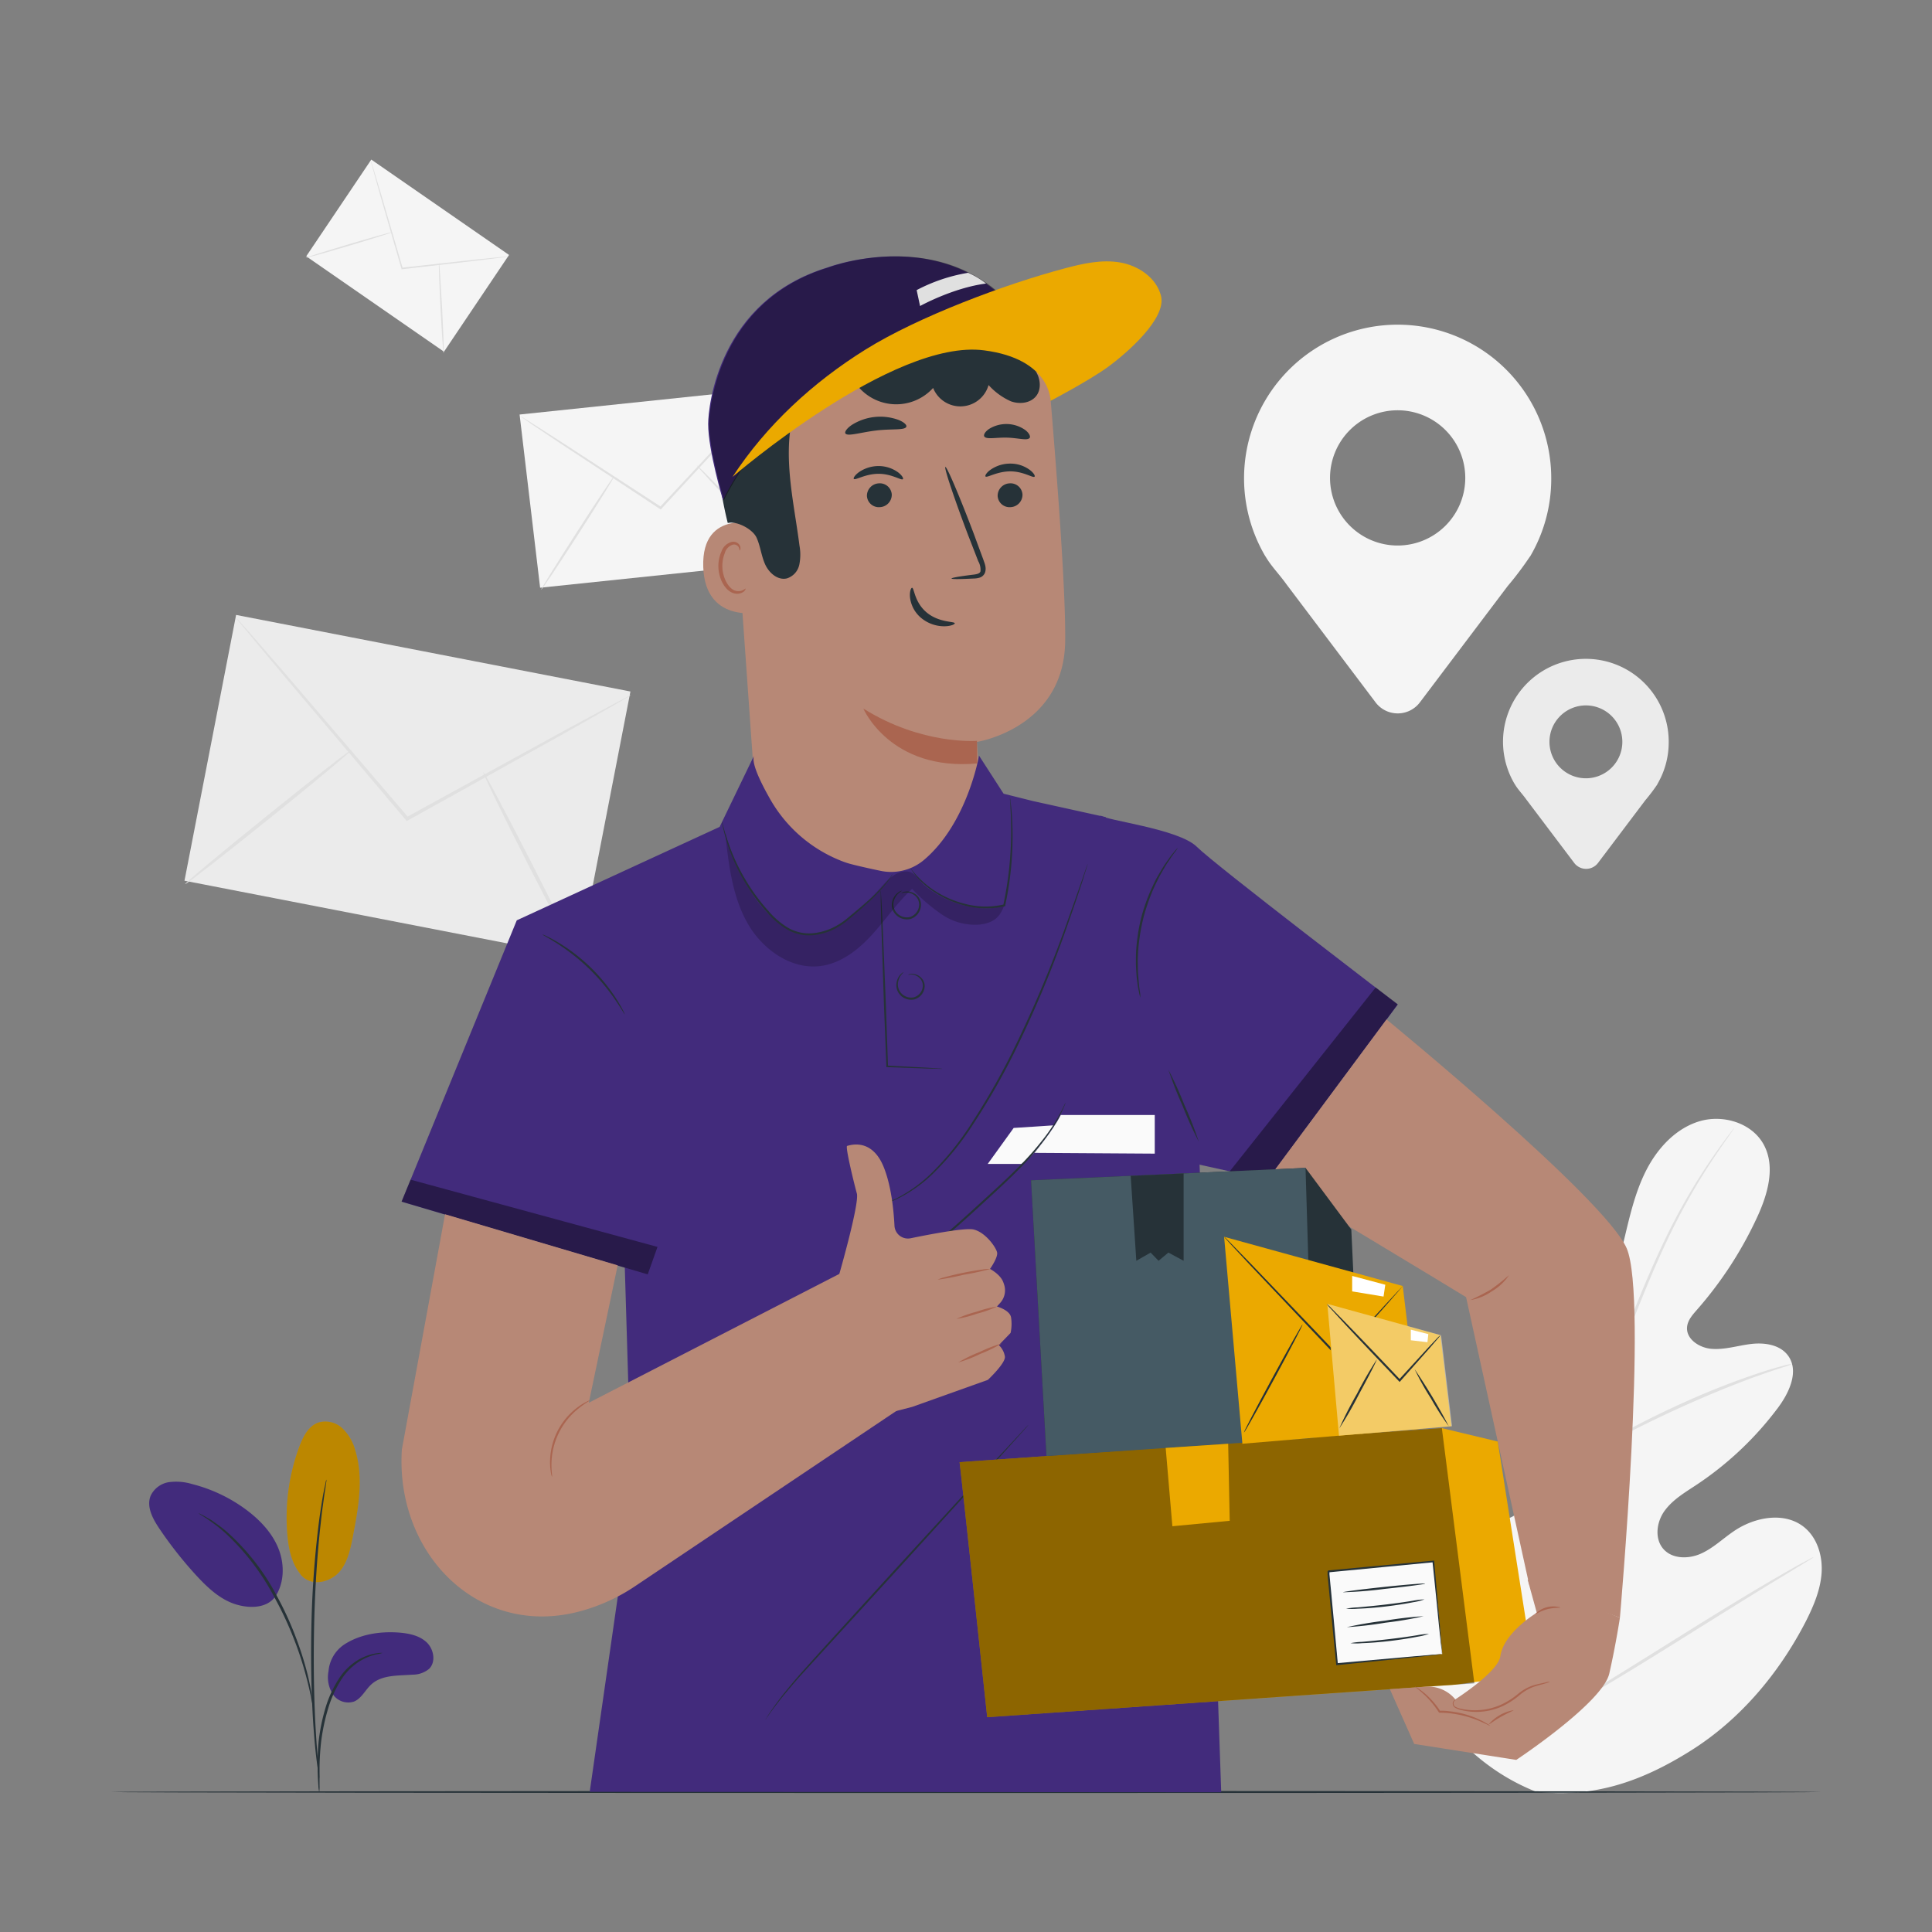 <svg xmlns="http://www.w3.org/2000/svg" viewBox="0 0 500 500"><rect x="0" y="0" width="500" height="500" fill="#808080" stroke="none"/><defs><style>.cls-1{fill:#f5f5f5;}.cls-2{fill:#e0e0e0;}.cls-3{fill:#ebebeb;}.cls-4{fill:#263238;}.cls-5{fill:#b78876;}.cls-6{fill:#aa6550;}.cls-7{fill:#422b7c;}.cls-11,.cls-14,.cls-8{opacity:0.4;}.cls-9{fill:#eba900;}.cls-10{fill:#fafafa;}.cls-12{opacity:0.2;}.cls-13{fill:#455a64;}.cls-14,.cls-15{fill:#fff;}</style></defs><g id="Background_Complete" data-name="Background Complete"><path class="cls-1" d="M397.51,463.69c-26.15-10.36-38.15-38.25-43.46-64.61-.89-4.4-2.46-8.89-1.29-13.21s5.39-8.09,9.73-7.18c3.61.76,5.92,4.19,8.47,6.88a26.23,26.23,0,0,0,12.56,7.35c3.12.79,6.77.85,9.15-1.31,3.28-3,2.49-8.28,1.43-12.62l-5.91-24.24c-1.06-4.33-2.12-8.76-1.75-13.21s2.45-9,6.31-11.11,9.52-1,11.4,3.08c.79,1.68.86,3.6,1.41,5.37s1.86,3.57,3.69,3.67,3.3-1.55,4.3-3.13c3.44-5.44,5.14-11.81,6.65-18.1s2.91-12.7,5.84-18.44,7.66-10.87,13.79-12.7,13.67.44,16.69,6.17.93,12.81-1.78,18.68a99.64,99.64,0,0,1-15.62,24c-1.13,1.29-2.37,2.69-2.51,4.43-.26,3.11,3.17,5.34,6.25,5.61,3.49.31,6.93-.86,10.41-1.26s7.5.22,9.54,3.11c2.83,4,.22,9.55-2.71,13.46a85.17,85.17,0,0,1-21.21,20c-2.91,1.92-6,3.75-8.08,6.6s-2.67,7.13-.39,9.82,6.51,2.72,9.71,1.31,5.76-3.94,8.67-5.9c5.43-3.67,13.23-5.09,18.28-.84,3.31,2.8,4.66,7.46,4.34,11.81s-2.06,8.43-4,12.29C460.48,433,450.38,445,437.68,453s-25.22,12.42-40.17,10.66"/><path class="cls-2" d="M400.37,445.69a399.69,399.69,0,0,1,5.51-45.55q1-6,2.06-11.87c.68-3.89,1.36-7.75,2.26-11.49a198.85,198.85,0,0,1,6.38-21.17c2.35-6.63,4.83-12.84,7.19-18.63s4.68-11.14,7-15.93a157.44,157.44,0,0,1,12.6-21.76c1.68-2.44,3.05-4.3,4-5.54q.69-.88,1.08-1.41a2.62,2.62,0,0,1,.4-.46,3.7,3.7,0,0,1-.33.52l-1,1.45c-.9,1.28-2.23,3.16-3.87,5.62a169.12,169.12,0,0,0-12.34,21.84c-2.27,4.79-4.55,10.14-6.89,15.93s-4.78,12-7.11,18.64A201.91,201.91,0,0,0,411,377c-.89,3.72-1.56,7.55-2.24,11.45s-1.36,7.86-2.05,11.86a406.73,406.73,0,0,0-5.56,45.45"/><path class="cls-2" d="M410.42,376.7a8.66,8.66,0,0,1-.87-1.76c-.51-1.14-1.2-2.82-2-4.91-1.64-4.18-3.71-10-6-16.48s-4.4-12.26-6.09-16.4c-.85-2.07-1.55-3.74-2.05-4.89a8.25,8.25,0,0,1-.68-1.83,9,9,0,0,1,1,1.69c.59,1.11,1.37,2.75,2.29,4.8,1.84,4.1,4.08,9.89,6.34,16.35s4.2,12.15,5.73,16.55l1.77,5A9.47,9.47,0,0,1,410.42,376.7Z"/><path class="cls-2" d="M463.77,353a11.92,11.92,0,0,1-2.17.8c-1.4.46-3.43,1.13-5.92,2-5,1.76-11.77,4.44-19.14,7.73s-13.91,6.56-18.57,9.06c-2.34,1.24-4.21,2.29-5.5,3a13,13,0,0,1-2.05,1.06,12.06,12.06,0,0,1,1.88-1.33c1.25-.81,3.08-1.94,5.39-3.24,4.6-2.64,11.12-6,18.51-9.31a200.92,200.92,0,0,1,19.3-7.53c2.51-.83,4.58-1.41,6-1.78A11.54,11.54,0,0,1,463.77,353Z"/><path class="cls-2" d="M400.81,444.5a3.41,3.41,0,0,1-.54-.59l-1.43-1.79c-1.24-1.57-3-3.88-5.08-6.75-4.21-5.76-9.77-13.9-15.79-22.95s-11.51-17.24-15.59-23.08l-4.86-6.9c-.53-.75-1-1.37-1.31-1.88s-.44-.67-.41-.69.2.18.54.59l1.43,1.79c1.24,1.56,3,3.87,5.08,6.75,4.21,5.76,9.77,13.89,15.8,22.95s11.5,17.24,15.58,23.07l4.86,6.9,1.31,1.89C400.69,444.24,400.84,444.48,400.81,444.5Z"/><path class="cls-2" d="M469.33,403a3.11,3.11,0,0,1-.67.48l-2,1.23-7.33,4.46c-6.2,3.77-14.69,9.07-24.06,14.94s-17.93,11.1-24.2,14.74c-3.13,1.82-5.69,3.26-7.47,4.23l-2.06,1.1a3.08,3.08,0,0,1-.75.33,3.11,3.11,0,0,1,.67-.48l2-1.23,7.33-4.46c6.2-3.77,14.69-9.07,24.07-14.94s17.92-11.09,24.19-14.73c3.13-1.82,5.68-3.27,7.47-4.24l2.06-1.09A2.93,2.93,0,0,1,469.33,403Z"/><rect class="cls-3" x="70.41" y="151.47" width="70.07" height="103.96" transform="translate(-114.37 268.17) rotate(-79.01)"/><path class="cls-2" d="M163.32,179.85a6.51,6.51,0,0,1-1.13.73l-3.32,1.94-12.33,7-40.93,22.78-.33.18-.25-.29-.61-.71L73.76,175.22l-9.21-11.05-2.47-3a6.57,6.57,0,0,1-.81-1.1,8.32,8.32,0,0,1,.95,1l2.61,2.92,9.44,10.86,30.87,36.06.61.71-.59-.11,41.06-22.53,12.47-6.72,3.41-1.78A7.24,7.24,0,0,1,163.32,179.85Z"/><path class="cls-2" d="M47.91,228.82c-.17-.21,9.34-8.14,21.23-17.73s21.66-17.2,21.82-17-9.34,8.14-21.23,17.73S48.07,229,47.91,228.82Z"/><path class="cls-2" d="M125.05,199.82c.23-.12,6,10.72,12.87,24.19s12.27,24.51,12,24.63-6-10.71-12.88-24.2S124.82,199.94,125.05,199.82Z"/><polygon class="cls-1" points="204.29 145.35 139.78 152.1 134.47 107.28 198.98 100.52 204.29 145.35"/><path class="cls-2" d="M199.25,101a3.8,3.8,0,0,1-.53.66l-1.6,1.81-6,6.59-19.95,21.62-.16.18-.21-.14-.5-.32c-9.82-6.48-18.72-12.33-25.22-16.61l-7.61-5.1-2-1.41a4.42,4.42,0,0,1-.69-.52,4.6,4.6,0,0,1,.75.42l2.11,1.32c1.88,1.19,4.5,2.87,7.71,4.93l25.31,16.46.5.32-.37,0c7.84-8.38,14.91-16,20.08-21.49l6.12-6.45c.7-.72,1.26-1.3,1.69-1.73A5.05,5.05,0,0,1,199.25,101Z"/><path class="cls-2" d="M140.05,152.62c-.14-.09,4-6.75,9.21-14.86s9.56-14.61,9.7-14.51-4,6.74-9.21,14.86S140.18,152.71,140.05,152.62Z"/><path class="cls-2" d="M180.34,120.44c.12-.11,5.63,5.48,12.32,12.5s12,12.81,11.9,12.92-5.63-5.48-12.32-12.5S180.22,120.56,180.34,120.44Z"/><polygon class="cls-1" points="114.9 91.02 79.25 66.33 96.09 41.3 131.74 65.98 114.9 91.02"/><path class="cls-2" d="M131.65,66.36a2.59,2.59,0,0,1-.56.11l-1.6.22-5.9.73-19.54,2.26-.16,0,0-.15c0-.13-.07-.26-.11-.39L98.18,49.75c-.68-2.46-1.24-4.46-1.63-5.9l-.43-1.6a2.73,2.73,0,0,1-.12-.57,3.27,3.27,0,0,1,.2.54c.12.4.29.93.49,1.59.43,1.42,1,3.41,1.76,5.85,1.46,5,3.46,11.83,5.66,19.38l.11.38-.2-.14,19.54-2.15,5.92-.6,1.61-.14A3.92,3.92,0,0,1,131.65,66.36Z"/><path class="cls-2" d="M79.16,66.71c0-.1,5-1.68,11.14-3.51s11.22-3.24,11.25-3.14-5,1.69-11.15,3.52S79.19,66.82,79.16,66.71Z"/><path class="cls-2" d="M113.61,68c.11,0,.46,5.23.8,11.7s.51,11.73.4,11.74-.47-5.23-.8-11.7S113.5,68,113.61,68Z"/><path class="cls-1" d="M401.46,123.87a39.75,39.75,0,1,0-74,20.08h0l.11.15c1.52,2.57,3.43,4.41,5.36,7.11L356,181.78a7.19,7.19,0,0,0,11.46,0l22.7-30.07a86.09,86.09,0,0,0,5.77-7.65L396,144h0A39.56,39.56,0,0,0,401.46,123.87Zm-39.75,17.31a17.5,17.5,0,1,1,17.5-17.5A17.5,17.5,0,0,1,361.71,141.18Z"/><path class="cls-3" d="M431.86,192.09A21.44,21.44,0,1,0,392,202.92h0l.06.08c.82,1.38,1.85,2.38,2.89,3.83l12.45,16.49a3.86,3.86,0,0,0,6.17,0l12.24-16.22a45.88,45.88,0,0,0,3.12-4.12l0-.06h0A21.28,21.28,0,0,0,431.86,192.09Zm-21.44,9.33a9.43,9.43,0,1,1,9.44-9.43A9.43,9.43,0,0,1,410.42,201.42Z"/></g><g id="Floor"><path class="cls-4" d="M471.37,463.77c0,.15-99.12.26-221.36.26s-221.38-.11-221.38-.26,99.1-.26,221.38-.26S471.37,463.63,471.37,463.77Z"/></g><g id="Character"><path class="cls-5" d="M189.35,118.94l6.58,93.2a29.06,29.06,0,0,0,29,27h0a29.06,29.06,0,0,0,29-31c-.58-8.87-1.11-16.13-1.11-16.13s22.57-3.51,22.85-26.07c.16-13-2.09-42.6-4-65.25a29.59,29.59,0,0,0-29.49-27.07H228.51A41.75,41.75,0,0,0,189.35,118.94Z"/><path class="cls-6" d="M252.84,191.73s-14.26,1.16-29.41-8.36c0,0,6.95,16.24,29.46,14.21Z"/><path class="cls-4" d="M264.62,128a3.22,3.22,0,0,1-3.11,3.25,3.08,3.08,0,0,1-3.32-2.9,3.23,3.23,0,0,1,3.1-3.26A3.09,3.09,0,0,1,264.62,128Z"/><path class="cls-4" d="M267.74,123.36c-.4.42-2.84-1.38-6.3-1.37s-6,1.74-6.39,1.32c-.18-.19.23-1,1.33-1.76a8.85,8.85,0,0,1,5.11-1.57,8.42,8.42,0,0,1,5,1.62C267.58,122.42,267.94,123.18,267.74,123.36Z"/><path class="cls-4" d="M230.79,128a3.22,3.22,0,0,1-3.11,3.25,3.08,3.08,0,0,1-3.32-2.9,3.23,3.23,0,0,1,3.11-3.26A3.09,3.09,0,0,1,230.79,128Z"/><path class="cls-4" d="M233.67,124c-.4.42-2.85-1.39-6.31-1.38s-6,1.75-6.39,1.32c-.18-.19.22-.94,1.33-1.75a9,9,0,0,1,5.11-1.58,8.62,8.62,0,0,1,5,1.62C233.5,123.06,233.86,123.82,233.67,124Z"/><path class="cls-4" d="M246.25,149.72c0-.2,2.14-.57,5.63-1,.88-.1,1.72-.27,1.87-.88a4.47,4.47,0,0,0-.59-2.62q-1.24-3.21-2.62-6.74c-3.63-9.6-6.27-17.49-5.88-17.63s3.65,7.52,7.29,17.11q1.31,3.56,2.51,6.79c.33,1,.91,2.14.45,3.47a2.18,2.18,0,0,1-1.45,1.29,5.49,5.49,0,0,1-1.5.21C248.44,149.9,246.26,149.92,246.25,149.72Z"/><path class="cls-4" d="M236.05,152.12c.56,0,.57,3.73,3.79,6.4s7.22,2.26,7.25,2.78c.06.24-.89.73-2.58.78a9.38,9.38,0,0,1-6.06-2.11,8.15,8.15,0,0,1-2.94-5.37C235.37,153,235.79,152.1,236.05,152.12Z"/><path class="cls-4" d="M234.56,110.42c-.34,1-3.8.5-7.87,1s-7.36,1.6-7.9.75c-.24-.4.33-1.29,1.66-2.2a13.79,13.79,0,0,1,12-1.33C234,109.24,234.71,110,234.56,110.42Z"/><path class="cls-4" d="M266.47,113.33c-.61.79-3,0-5.87-.07s-5.3.53-5.86-.29c-.25-.4.13-1.19,1.2-1.94a8.48,8.48,0,0,1,9.45.3C266.4,112.13,266.74,113,266.47,113.33Z"/><path class="cls-5" d="M197,135.87c-.39-.17-15.5-4.58-15,10.84s15.87,11.75,15.89,11.3S197,135.87,197,135.87Z"/><path class="cls-6" d="M192.94,152.32c-.07,0-.26.2-.71.42a2.71,2.71,0,0,1-2,.11c-1.65-.55-3.1-3.09-3.27-5.87a9,9,0,0,1,.63-3.87,3.12,3.12,0,0,1,2-2.13,1.37,1.37,0,0,1,1.61.69c.22.42.13.73.21.76s.33-.27.18-.91a1.7,1.7,0,0,0-.64-.94,2,2,0,0,0-1.5-.35,3.79,3.79,0,0,0-2.73,2.48,9.24,9.24,0,0,0-.79,4.33c.2,3.11,1.88,6,4.13,6.54a2.88,2.88,0,0,0,2.45-.49C192.92,152.7,193,152.35,192.94,152.32Z"/><path class="cls-4" d="M188.38,135.35c2.35-.57,6.42,1.6,7.42,3.8s1.22,4.7,2.22,6.91,3.26,4.19,5.62,3.63a4.73,4.73,0,0,0,3.21-3.51,13,13,0,0,0,.05-5c-.91-7.2-2.42-14.34-2.71-21.6s.74-14.79,4.55-21,10.8-10.73,18-10.14c4.79.38,9.19,2.88,13.95,3.55a18.83,18.83,0,0,0,15.66-5.23c.52-.51,2.92-2.1,2.92-2.1,0-.37-.35-3.59-1.62-4.77-9.45-8.73-26.47-11.17-38.95-8s-24.18,12-29.55,23.64-3.77,28-.81,39.8"/><path class="cls-7" d="M271.88,97.26s-59.18-19-84.78,32.16c0,0-3.83-12.81-3.83-19.68,0-4.59,2.74-31.91,30.86-40.51C214.13,69.23,256.48,53.07,271.88,97.26Z"/><path class="cls-4" d="M221,98.54a12.88,12.88,0,0,0,20.49,1.86,7.59,7.59,0,0,0,14.35-.75,17.14,17.14,0,0,0,5.76,4.2c2.25.83,5.1.51,6.57-1.37s1.07-4.85-.41-6.79a14,14,0,0,0-6-4,43.27,43.27,0,0,0-22.34-3.38c-7.55,1-14.86,4.68-19.58,10.66"/><g class="cls-8"><path d="M272.18,97.26a27.51,27.51,0,0,0-18.82-8.55c-17.45-.77-50.13,9.05-66,40.71,0,0-3.83-12.81-3.83-19.68,0-4.59,2.75-31.91,30.86-40.51C214.43,69.23,256.78,53.07,272.18,97.26Z"/></g><path class="cls-9" d="M189.57,123.43c8.77-13.43,20.87-24.53,34.48-33s36.1-16.9,51.6-21c4.66-1.24,9.51-2.32,14.26-1.5s9.39,4,10.56,8.65c1.48,5.85-8.9,14.87-13.77,18.41s-14.82,8.75-14.82,8.75.14-10.84-17.22-13.07C231.06,87.58,189.57,123.43,189.57,123.43Z"/><path class="cls-2" d="M238.11,79.2s8.52-4.72,17.09-5.82a22.28,22.28,0,0,0-4.65-2.78,43.93,43.93,0,0,0-13.32,4.48Z"/><path class="cls-7" d="M286.14,211.46l-18.77-4.14-7.64-1.91-6.36-9.86s-3,17.63-14.39,27.12a13.21,13.21,0,0,1-11.19,2.68c-2.57-.54-5.59-1.2-7.83-1.8-.48-.13-1-.3-1.56-.5a36.61,36.61,0,0,1-19.33-16.67c-2.52-4.48-4.65-9.08-3.92-10.83L186.24,214l-52.5,24.18L103.93,311l57.77,17.08,1.8,60-10.88,75.64,163.43.11-5.8-168.29"/><path class="cls-4" d="M243.89,276.61a6.29,6.29,0,0,1-1,0l-2.91-.07-10.39-.37h-.2V276c-.17-4.51-.38-9.85-.61-15.56-.27-8.23-.51-15.67-.7-21.14-.06-2.66-.11-4.83-.15-6.41,0-.71,0-1.29,0-1.74a2.4,2.4,0,0,1,0-.61,2.66,2.66,0,0,1,.07.6c0,.46.07,1,.11,1.74.08,1.58.19,3.75.32,6.4.22,5.47.52,12.91.85,21.13.2,5.72.38,11.06.54,15.57l-.22-.21,10.39.55,2.9.19A4.61,4.61,0,0,1,243.89,276.61Z"/><path class="cls-4" d="M235,252.3a1.44,1.44,0,0,1,.78-.26,3.37,3.37,0,0,1,3.2,1.79,3,3,0,0,1,.29,1.82,3.68,3.68,0,0,1-2.67,3,3.87,3.87,0,0,1-3.8-1.35,3.69,3.69,0,0,1-.72-3.23,3.93,3.93,0,0,1,1.08-2c.38-.37.66-.49.67-.46s-.2.21-.52.6a4.22,4.22,0,0,0-.87,1.89,3.39,3.39,0,0,0,.72,2.85,3.47,3.47,0,0,0,3.32,1.16,3.23,3.23,0,0,0,2.31-2.58,2.72,2.72,0,0,0-1.07-2.64,3.16,3.16,0,0,0-1.93-.69C235.27,252.24,235,252.34,235,252.3Z"/><path class="cls-4" d="M233.23,231.17a1.6,1.6,0,0,1,.82-.38,3.55,3.55,0,0,1,2.44.36,3.49,3.49,0,0,1,1.31,1.16,3.28,3.28,0,0,1,.55,1.95,3.92,3.92,0,0,1-2.64,3.55,4,4,0,0,1-4.18-1.46,3.51,3.51,0,0,1-.73-1.88,4.14,4.14,0,0,1,.28-1.73,4,4,0,0,1,1.57-1.9,1.63,1.63,0,0,1,.85-.32s-.29.15-.73.49a4,4,0,0,0-1.34,1.86,3.29,3.29,0,0,0,.48,3.19,3.54,3.54,0,0,0,3.65,1.25,3.48,3.48,0,0,0,2.31-3.07,3,3,0,0,0-1.55-2.77,3.62,3.62,0,0,0-2.23-.48C233.54,231.06,233.25,231.21,233.23,231.17Z"/><path class="cls-4" d="M227.91,311.88s.08-.05.25-.11l.75-.29c.67-.23,1.62-.65,2.83-1.21a37.52,37.52,0,0,0,9.2-6.54,73.42,73.42,0,0,0,10.53-13.06,184.28,184.28,0,0,0,10.26-17.88,311.34,311.34,0,0,0,14.57-34.52c1.63-4.52,2.9-8.19,3.79-10.72l1-2.92c.11-.3.21-.55.28-.75a1.39,1.39,0,0,1,.11-.25,1,1,0,0,1-.06.27c-.06.2-.14.45-.23.77-.23.71-.54,1.69-.93,3-.83,2.55-2.05,6.24-3.65,10.77A287.93,287.93,0,0,1,262.19,273a178.54,178.54,0,0,1-10.32,17.91A72.1,72.1,0,0,1,241.19,304a36.37,36.37,0,0,1-9.36,6.45,27,27,0,0,1-2.89,1.13l-.77.24A.88.88,0,0,1,227.91,311.88Z"/><path class="cls-10" d="M262.34,291.91c.43,0,10.38-.68,10.38-.68s-4.11,7.26-8.39,10h-8.71Z"/><path class="cls-4" d="M226.17,333.87a3.23,3.23,0,0,1,.56-.43l1.68-1.16c1.45-1,3.54-2.5,6.05-4.43,5-3.83,11.66-9.55,18.78-16.09,3.56-3.27,7-6.35,9.94-9.31a77.76,77.76,0,0,0,7.33-8.32,45.19,45.19,0,0,0,4-6.3c.44-.77.71-1.4.92-1.82a3.54,3.54,0,0,1,.35-.63,4.2,4.2,0,0,1-.25.67c-.18.43-.43,1.08-.84,1.87a41.32,41.32,0,0,1-3.89,6.43,73.35,73.35,0,0,1-7.29,8.44c-2.95,3-6.37,6.09-9.93,9.35-7.12,6.54-13.79,12.24-18.9,16-2.55,1.89-4.68,3.33-6.16,4.3-.75.48-1.34.83-1.74,1.08A3.12,3.12,0,0,1,226.17,333.87Z"/><path class="cls-4" d="M198.13,445s0-.09.12-.24.25-.39.41-.66c.37-.57.93-1.41,1.68-2.47,1.5-2.1,3.82-5.06,6.88-8.54,6.16-6.91,14.79-16.34,24.29-26.78L256,379.62l7.45-8,2-2.17.54-.55.2-.18s-.05.08-.16.21l-.5.59-2,2.24-7.33,8.15L231.9,406.63l-24.4,26.68c-3.09,3.44-5.45,6.35-7,8.41-.77,1-1.36,1.85-1.75,2.41l-.45.63A1.82,1.82,0,0,1,198.13,445Z"/><path class="cls-7" d="M284.84,211c.86,1.29,20.18,3.44,24.91,8.16s52,40.8,52,40.8L328.06,305.3l-21.74-4.79Z"/><polygon class="cls-11" points="356.02 255.56 318.25 303.14 328.06 305.3 361.71 259.91 356.02 255.56"/><path class="cls-4" d="M295.13,258.2a10.89,10.89,0,0,1-.39-1.58c-.11-.51-.24-1.14-.33-1.88s-.24-1.58-.29-2.52-.15-2-.15-3.07,0-2.28.09-3.52a48.78,48.78,0,0,1,1.25-8A48.06,48.06,0,0,1,298,230c.53-1.12,1-2.2,1.57-3.16s1.06-1.85,1.57-2.64,1-1.47,1.44-2.08a18.48,18.48,0,0,1,1.17-1.51,9.35,9.35,0,0,1,1.09-1.21,9.89,9.89,0,0,1-.93,1.33c-.31.42-.69.93-1.09,1.56s-.91,1.3-1.37,2.11-1,1.67-1.5,2.65-1,2-1.51,3.14a52,52,0,0,0-2.58,7.57,52.59,52.59,0,0,0-1.27,7.89c-.07,1.23-.16,2.4-.13,3.49s0,2.11.08,3,.14,1.77.21,2.51.16,1.37.24,1.88A8.69,8.69,0,0,1,295.13,258.2Z"/><path class="cls-4" d="M310.25,295.48a97.7,97.7,0,0,1-4.17-9.23,99.1,99.1,0,0,1-3.7-9.42,99.65,99.65,0,0,1,4.18,9.22A95.69,95.69,0,0,1,310.25,295.48Z"/><path class="cls-4" d="M161.7,262.54c-.08,0-.89-1.45-2.42-3.7a53.14,53.14,0,0,0-6.82-8.13,54.13,54.13,0,0,0-8.32-6.57c-2.3-1.46-3.81-2.22-3.77-2.3a5,5,0,0,1,1.1.45,32.25,32.25,0,0,1,2.86,1.54,46.19,46.19,0,0,1,8.5,6.51,46.89,46.89,0,0,1,6.76,8.3c.73,1.16,1.28,2.12,1.62,2.81A4.87,4.87,0,0,1,161.7,262.54Z"/><polygon class="cls-11" points="103.93 310.97 106.26 305.3 170.16 322.7 167.63 329.81 103.93 310.97"/><path class="cls-10" d="M274.52,288.56h24.33v10l-31.13-.2S272.53,292.57,274.52,288.56Z"/><g class="cls-12"><path d="M187.74,216.2c.88,7.8,1.84,15.85,5.7,22.69s11.41,12.23,19.18,11.08c5.18-.77,9.57-4.23,13.1-8.11s6.49-8.27,10.34-11.82a45.6,45.6,0,0,0,7.76,6.67,15.21,15.21,0,0,0,9.73,2.57c3.39-.41,5.26-1.76,6.33-5-3.62,1.12-5.61.95-9.22.26a25.21,25.21,0,0,1-10.91-5c-2.12-1.67-2.89-4.18-5.58-4-2.49.14-4.44,2.11-6.08,4a70,70,0,0,1-8.68,8.36c-3,2.37-5.9,4-9.72,3.89-6.29-.14-11.44-5.08-14.91-10.33a51.78,51.78,0,0,1-7-15.81"/></g><path class="cls-4" d="M261.38,206.47a2.59,2.59,0,0,1,.11.56c0,.37.12.91.19,1.61.15,1.4.3,3.43.36,6a85.05,85.05,0,0,1-1.87,19.57l0,.16,0,.16-.15,0a21.18,21.18,0,0,1-10.77-.29,25.2,25.2,0,0,1-8-3.74,20.6,20.6,0,0,1-4.37-4,14,14,0,0,1-.94-1.3,3,3,0,0,1-.29-.49,25.56,25.56,0,0,0,5.8,5.52,25.85,25.85,0,0,0,7.9,3.58,21.14,21.14,0,0,0,10.52.25l-.19.19,0-.16a91.28,91.28,0,0,0,2-19.46c0-2.51-.11-4.54-.19-5.95,0-.65-.07-1.18-.1-1.61A2.08,2.08,0,0,1,261.38,206.47Z"/><path class="cls-4" d="M231,226.2a2.54,2.54,0,0,1-.32.6,16.43,16.43,0,0,1-1.1,1.6,43.07,43.07,0,0,1-4.92,5.19c-1.11,1-2.36,2.11-3.71,3.25-.68.57-1.36,1.17-2.12,1.77a19.72,19.72,0,0,1-2.47,1.59,15.19,15.19,0,0,1-6,1.83,11.35,11.35,0,0,1-6.6-1.46,20.92,20.92,0,0,1-5.17-4.35,51.15,51.15,0,0,1-3.9-4.92,50.42,50.42,0,0,1-5.09-9.31,47.91,47.91,0,0,1-2.24-6.78c-.21-.82-.34-1.46-.42-1.9a3.4,3.4,0,0,1-.1-.67,2.94,2.94,0,0,1,.2.65c.12.43.28,1.06.51,1.87a56.71,56.71,0,0,0,2.39,6.69,51.79,51.79,0,0,0,5.15,9.17,50.54,50.54,0,0,0,3.88,4.85,20.54,20.54,0,0,0,5,4.25,10.92,10.92,0,0,0,6.31,1.4,15.06,15.06,0,0,0,5.84-1.74,18.58,18.58,0,0,0,2.43-1.54c.73-.56,1.43-1.17,2.11-1.73,1.36-1.13,2.62-2.19,3.74-3.19a48,48,0,0,0,5-5c.53-.64.92-1.17,1.18-1.53A4.18,4.18,0,0,1,231,226.2Z"/><path class="cls-5" d="M209.46,341.1l7.71-11.24s5.3-18.42,4.58-21-3.06-12.18-2.51-12.3,6.32-2.26,9.45,5.44c1.95,4.8,2.59,11.12,2.8,15.2a3.49,3.49,0,0,0,4.19,3.26c5.33-1.1,14.2-2.77,16.31-2.26,3.06.73,5.8,4.63,6.06,5.94s-1.84,4.26-1.84,4.26,2.6,1.33,3.4,3.34c.11.27.2.54.28.8a4.84,4.84,0,0,1-1.07,4.68l-.82.9s3.25.89,3.65,2.75a11.11,11.11,0,0,1-.11,4.09l-3.05,3.15a5.15,5.15,0,0,1,1.58,3c.16,1.72-4.41,6-4.41,6l-19.61,7-7.78,2Z"/><path class="cls-6" d="M256.27,328.42a69.54,69.54,0,0,1-6.8,1.47,67.57,67.57,0,0,1-6.82,1.3,8.5,8.5,0,0,1,1.93-.67c1.21-.34,2.9-.76,4.79-1.14s3.6-.66,4.86-.82A7.65,7.65,0,0,1,256.27,328.42Z"/><path class="cls-6" d="M258.06,338.12a28.71,28.71,0,0,1-5.19,1.85,29,29,0,0,1-5.34,1.36,28.71,28.71,0,0,1,5.19-1.85A29,29,0,0,1,258.06,338.12Z"/><path class="cls-6" d="M259.23,347.69a35.93,35.93,0,0,1-5.51,2.69A36.1,36.1,0,0,1,248,352.6a35.93,35.93,0,0,1,5.51-2.69A36.1,36.1,0,0,1,259.23,347.69Z"/><path class="cls-5" d="M164.28,410.56l72.12-48.38-18.2-33-65.82,33.85,7.47-35.56-44.67-13.22L104,375.15h0c-1.72,27.08,20,48.94,46.18,41.83h0A47.7,47.7,0,0,0,164.28,410.56Z"/><path class="cls-6" d="M142.85,382.17a3.05,3.05,0,0,1-.25-.91,16.72,16.72,0,0,1-.25-2.55,18,18,0,0,1,1.86-8.21,17.82,17.82,0,0,1,5.45-6.42,14.7,14.7,0,0,1,2.18-1.34,3.17,3.17,0,0,1,.88-.35c0,.09-1.17.66-2.84,2a18.63,18.63,0,0,0-7.16,14.35C142.67,380.84,143,382.16,142.85,382.17Z"/><path class="cls-5" d="M328.06,305.3c.45-.62,51.36,30.4,51.36,30.4l16.32,74.35,23.49,8.62s7.33-82.74,1.75-95.62-62.15-59.22-62.15-59.22Z"/><path class="cls-6" d="M390.54,330a13.43,13.43,0,0,1-4.41,4.16,13.61,13.61,0,0,1-5.62,2.3,56.85,56.85,0,0,0,5.34-2.74A53.47,53.47,0,0,0,390.54,330Z"/><polygon class="cls-4" points="266.83 305.46 270.82 376.82 352.18 371.32 349.72 318.2 337.87 302.25 266.83 305.46"/><path class="cls-9" d="M248.34,378.41c.24,1.37,7.15,66,7.15,66L376.58,436l20.49-2.75-9.45-60.18-14.47-3.47Z"/><path class="cls-11" d="M373.15,369.59l-124.81,8.82c.24,1.37,7.15,66,7.15,66l126.07-8.77Z"/><polygon class="cls-13" points="339.98 372.14 270.82 376.82 266.83 305.46 337.87 302.25 339.98 372.14"/><polygon class="cls-4" points="292.62 304.3 294.08 326.29 297.78 324.17 299.83 326.29 302.38 324.17 306.32 326.29 306.32 303.68 292.62 304.3"/><polygon class="cls-9" points="321.53 373.64 316.8 320.08 363.03 332.82 367.49 369.79 321.53 373.64"/><path class="cls-4" d="M363,332.83a2.13,2.13,0,0,1-.29.38l-.89,1.05-3.4,3.88-11.81,13.25-.18.2-.19-.19L340,344.8l-16.47-17.4-4.95-5.32-1.33-1.46a2.84,2.84,0,0,1-.43-.54,4,4,0,0,1,.51.46l1.4,1.4,5.06,5.2,16.58,17.3,6.28,6.61h-.37l12-13.13,3.51-3.78.95-1A2,2,0,0,1,363,332.83Z"/><path class="cls-4" d="M337.11,342.75c.13.07-3.17,6.39-7.36,14.12s-7.69,13.94-7.82,13.87,3.17-6.39,7.36-14.12S337,342.68,337.11,342.75Z"/><path class="cls-4" d="M366.41,369.79c-.12.07-3.32-5.05-7.15-11.43s-6.84-11.63-6.71-11.71,3.32,5.05,7.15,11.44S366.54,369.72,366.41,369.79Z"/><polygon class="cls-9" points="346.36 371.55 343.34 337.44 372.78 345.56 375.62 369.1 346.36 371.55"/><polygon class="cls-14" points="346.53 371.55 343.51 337.44 372.96 345.56 375.79 369.1 346.53 371.55"/><path class="cls-4" d="M372.78,345.56a5.66,5.66,0,0,1-.73.93c-.55.65-1.27,1.48-2.14,2.49l-7.5,8.46-.18.21-.19-.2-4-4.2c-4.11-4.31-7.81-8.24-10.47-11.1l-3.12-3.41a9.79,9.79,0,0,1-1.1-1.3,10.42,10.42,0,0,1,1.24,1.16l3.25,3.29c2.73,2.8,6.47,6.69,10.58,11l4,4.21H362l7.63-8.34,2.26-2.39A6.36,6.36,0,0,1,372.78,345.56Z"/><path class="cls-4" d="M356.28,351.88c.12.07-1.94,4.11-4.61,9a97,97,0,0,1-5.06,8.79,96.75,96.75,0,0,1,4.6-9A95.54,95.54,0,0,1,356.28,351.88Z"/><path class="cls-4" d="M374.94,369.1a71.32,71.32,0,0,1-4.64-7.23,68.16,68.16,0,0,1-4.19-7.51,147,147,0,0,1,8.83,14.74Z"/><polygon class="cls-15" points="365.12 344.12 365.12 346.86 369.42 347.36 369.65 345.27 365.12 344.12"/><path class="cls-15" d="M349.94,330.21v4l8.12,1.34.45-3.06Z"/><polygon class="cls-9" points="318.25 393.58 317.85 373.64 301.68 374.73 303.41 394.99 318.25 393.58"/><rect class="cls-10" x="344.88" y="405.32" width="27.27" height="24.12" transform="translate(-37.79 35.7) rotate(-5.42)"/><path class="cls-4" d="M373.22,428.1a3.57,3.57,0,0,1-.07-.46c0-.33-.09-.76-.15-1.3-.12-1.16-.3-2.81-.52-4.88-.43-4.22-1-10.18-1.76-17.35l.24.2-27.13,2.61c-.06.06.44-.53.23-.28h0v.18l0,.21,0,.4.08.82.15,1.62c.11,1.07.21,2.13.31,3.19.19,2.11.39,4.17.58,6.19.37,4,.73,7.85,1.05,11.38l-.25-.2,19.59-1.74,5.56-.47,1.49-.11a3.45,3.45,0,0,1,.53,0,2.9,2.9,0,0,1-.47.07l-1.44.17-5.5.58-19.71,2-.23,0,0-.23c-.35-3.54-.72-7.36-1.11-11.38q-.28-3-.59-6.19c-.1-1.06-.2-2.12-.3-3.2-.05-.53-.1-1.07-.16-1.61l-.07-.82,0-.4,0-.21v-.18h0c-.21.25.28-.35.24-.29l27.14-2.53.22,0,0,.22c.64,7.23,1.17,13.25,1.55,17.51.17,2.05.3,3.68.4,4.84,0,.53.07.95.09,1.27A2.55,2.55,0,0,1,373.22,428.1Z"/><path class="cls-4" d="M368.82,409.84c0,.15-4.73.76-10.6,1.38a106.2,106.2,0,0,1-10.65.86c0-.14,4.73-.76,10.6-1.38S368.81,409.7,368.82,409.84Z"/><path class="cls-4" d="M368.66,413.92a15.06,15.06,0,0,1-2.91.73c-1.82.36-4.35.78-7.16,1.11s-5.38.51-7.23.57a16.76,16.76,0,0,1-3,0,18.4,18.4,0,0,1,3-.34c1.84-.17,4.38-.4,7.18-.73s5.33-.69,7.16-1A20,20,0,0,1,368.66,413.92Z"/><path class="cls-4" d="M369.81,422.84a15.62,15.62,0,0,1-2.92.73c-1.82.36-4.35.78-7.16,1.11s-5.37.51-7.23.57a15.53,15.53,0,0,1-3,0,18.36,18.36,0,0,1,3-.34c1.84-.16,4.39-.4,7.19-.73s5.33-.69,7.16-1A19.85,19.85,0,0,1,369.81,422.84Z"/><path class="cls-4" d="M368.44,418.27a92.8,92.8,0,0,1-9.89,1.68,95.5,95.5,0,0,1-10,1.16,99.3,99.3,0,0,1,9.89-1.68A98.87,98.87,0,0,1,368.44,418.27Z"/><path class="cls-5" d="M392.41,455.46s22.35-14.79,24.07-22.35,2.75-14.44,2.75-14.44l-23.88-9.89,2.37,8.6s-8.56,5.09-9.44,11.26c-.58,4.11-11.65,11.15-11.65,11.15h0A9.13,9.13,0,0,0,369,436.5l-9.3.66,6.29,14.17Z"/><path class="cls-6" d="M401.14,435.19a3.56,3.56,0,0,1-1.05.43c-.7.23-1.74.46-3,.86a12.16,12.16,0,0,0-3.88,2.26,19.45,19.45,0,0,1-4.78,3,16.22,16.22,0,0,1-10.14.85,5.45,5.45,0,0,1-1.69-.63,1.24,1.24,0,0,1-.62-1.24.92.92,0,0,1,.5-.72c.2-.07.31,0,.31,0s-.11,0-.26.11a.85.85,0,0,0-.35.66,1,1,0,0,0,.58,1,5.62,5.62,0,0,0,1.62.51,16.64,16.64,0,0,0,9.85-1,19.51,19.51,0,0,0,4.68-2.94,12.09,12.09,0,0,1,4.06-2.22c1.28-.36,2.32-.53,3-.71A7.51,7.51,0,0,1,401.14,435.19Z"/><path class="cls-6" d="M385.66,446.66c0,.08-1.15-.58-3.05-1.37a27.82,27.82,0,0,0-7.75-1.93c-.78-.08-1.55-.1-2.29-.12h-.14l-.08-.12a24,24,0,0,0-4.15-4.9c-1.21-1.09-2-1.65-2-1.71s.24.08.62.32a18.33,18.33,0,0,1,1.56,1.13,20.91,20.91,0,0,1,4.37,4.89l-.21-.12c.76,0,1.54,0,2.34.12a24.53,24.53,0,0,1,7.85,2.11,19.36,19.36,0,0,1,2.17,1.16A3,3,0,0,1,385.66,446.66Z"/><path class="cls-6" d="M391.7,442.6c0,.14-1.51.71-3.27,1.71s-3.05,2.05-3.15,1.93a10.88,10.88,0,0,1,6.42-3.64Z"/><path class="cls-6" d="M403.81,416c0,.16-1.56,0-3.34.45s-3,1.37-3.14,1.24a6.53,6.53,0,0,1,6.48-1.69Z"/></g><g id="Plant"><path class="cls-9" d="M77.77,407.47c2.94,3.5,7.91,1.81,10.06-.68s2.85-5.87,3.48-9.1c1.42-7.38,2.84-15.11.64-22.3a12.31,12.31,0,0,0-3.35-5.75,6.43,6.43,0,0,0-6.25-1.47c-2.5.9-3.87,3.55-4.8,6a52.69,52.69,0,0,0-3.18,23c.31,3.64,1.08,7.41,3.4,10.23"/><g class="cls-12"><path d="M77.77,407.47c2.94,3.5,7.91,1.81,10.06-.68s2.85-5.87,3.48-9.1c1.42-7.38,2.84-15.11.64-22.3a12.31,12.31,0,0,0-3.35-5.75,6.43,6.43,0,0,0-6.25-1.47c-2.5.9-3.87,3.55-4.8,6a52.69,52.69,0,0,0-3.18,23c.31,3.64,1.08,7.41,3.4,10.23"/></g><path class="cls-7" d="M89.24,425.5c4.08-2.59,9.09-3.33,13.9-3,2.59.2,5.31.72,7.22,2.48s2.53,5.1.69,6.92a6.66,6.66,0,0,1-4.28,1.5c-3.72.29-7.9,0-10.66,2.51-1.58,1.42-2.52,3.64-4.49,4.45a4.81,4.81,0,0,1-5.47-1.87,8.2,8.2,0,0,1-1.13-6A9.24,9.24,0,0,1,89.24,425.5Z"/><path class="cls-7" d="M71.07,413.47c2.54-3.62,2.64-8.58,1-12.69s-4.82-7.43-8.36-10.07a40.08,40.08,0,0,0-14-6.64,14.33,14.33,0,0,0-6.06-.48A6.31,6.31,0,0,0,39,387.07c-1.15,2.78.47,5.89,2.15,8.39A102.66,102.66,0,0,0,51,407.94c2.91,3.13,6.2,6.18,10.31,7.35s8.22.61,10.09-2.33"/><path class="cls-4" d="M82.62,463.78a8.31,8.31,0,0,0,.08-1.72c0-1.24,0-2.8,0-4.66a65.79,65.79,0,0,1,.44-6.89,52,52,0,0,1,1.75-8.23,29.4,29.4,0,0,1,3.44-7.61,15.33,15.33,0,0,1,4.79-4.76,14.47,14.47,0,0,1,4.23-1.75,9.81,9.81,0,0,0,1.67-.39,7.41,7.41,0,0,0-1.72.12,13.48,13.48,0,0,0-4.44,1.59,15.41,15.41,0,0,0-5.07,4.83,29.41,29.41,0,0,0-3.58,7.77,49.58,49.58,0,0,0-1.72,8.36,58.83,58.83,0,0,0-.29,6.95c0,2,.12,3.58.19,4.68A7.53,7.53,0,0,0,82.62,463.78Z"/><path class="cls-4" d="M82.62,460.19a3.93,3.93,0,0,0,0-.79c0-.59-.12-1.34-.2-2.25-.18-1.95-.43-4.78-.64-8.28-.45-7-.71-16.68-.5-27.37s.92-20.36,1.73-27.32c.18-1.75.37-3.32.57-4.7s.34-2.57.5-3.53.24-1.65.33-2.24a3.57,3.57,0,0,0,.07-.79,2.88,2.88,0,0,0-.21.77c-.12.58-.27,1.31-.46,2.21s-.4,2.15-.62,3.53-.46,2.94-.68,4.69a255.53,255.53,0,0,0-1.93,27.37c-.21,10.71.12,20.42.7,27.42.27,3.5.6,6.33.87,8.27.13.91.25,1.65.33,2.24A3.81,3.81,0,0,0,82.62,460.19Z"/><path class="cls-4" d="M81,441.55a14.49,14.49,0,0,0-.22-2.35c-.23-1.5-.63-3.66-1.29-6.3a85.69,85.69,0,0,0-2.9-9.09,82.55,82.55,0,0,0-4.86-10.63,58.74,58.74,0,0,0-13-16.73,31.69,31.69,0,0,0-2.91-2.25c-.44-.31-.83-.62-1.23-.86l-1.1-.63a16.54,16.54,0,0,0-2.09-1.09c-.1.16,3,1.62,7,5.21a61.86,61.86,0,0,1,12.69,16.68A88.91,88.91,0,0,1,76,424c1.32,3.32,2.28,6.39,3,9s1.19,4.74,1.5,6.22A14.55,14.55,0,0,0,81,441.55Z"/></g></svg>